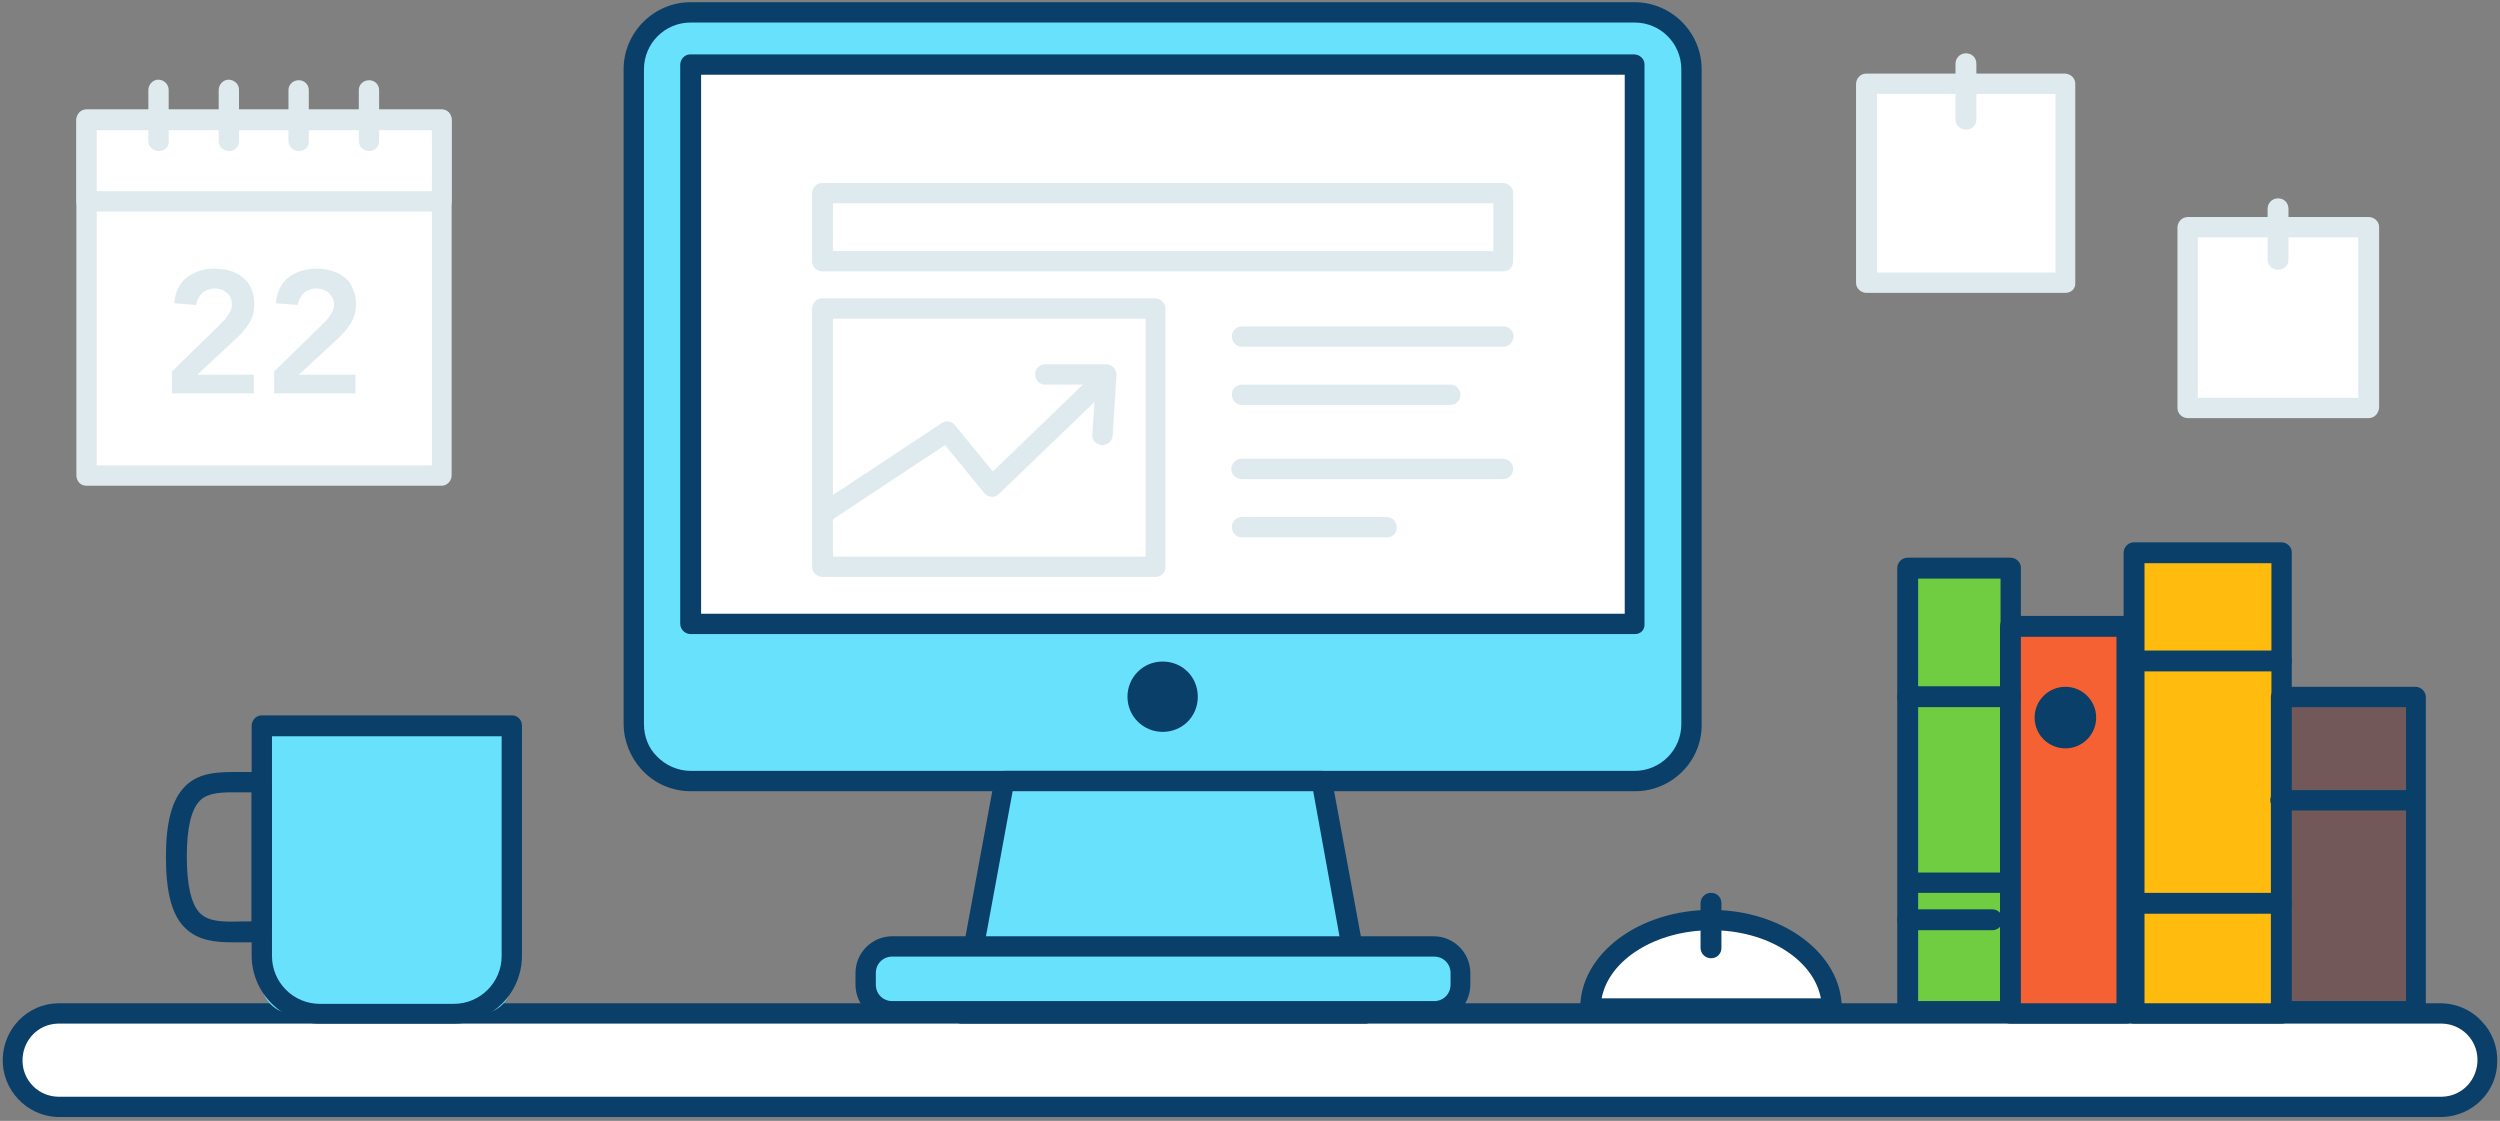 <svg width="455" height="204" viewBox="0 0 455 204" fill="none" xmlns="http://www.w3.org/2000/svg">
<rect x="0" y="0" width="455" height="204" fill="#808080" stroke="none"/>
<g clip-path="url(#clip0_639_190)">
<path d="M6.7 184.5H448.4C450.9 184.5 452.9 186.5 452.9 189V196.9C452.9 199.4 450.9 201.4 448.4 201.4H6.7C4.2 201.4 2.2 199.4 2.2 196.9V189C2.2 186.5 4.2 184.5 6.7 184.5Z" fill="white"/>
<path d="M444.5 203.3H10.5C4.8 203.1 0.3 198.3 0.5 192.6C0.7 187.1 5.1 182.7 10.5 182.6H444.5C450.2 182.8 454.7 187.6 454.5 193.3C454.4 198.8 450 203.1 444.5 203.3ZM10.5 186.3C6.8 186.4 4 189.5 4.1 193.2C4.2 196.7 7 199.5 10.5 199.6H444.5C448.2 199.5 451 196.4 450.9 192.7C450.8 189.2 448 186.4 444.5 186.3H10.5Z" fill="#093F68"/>
<path d="M289.5 183.5C289.5 174.6 299.3 167.4 311.5 167.4C323.7 167.4 333.5 174.6 333.5 183.5H289.5Z" fill="white"/>
<path d="M333.4 185.4H289.5C288.5 185.4 287.6 184.6 287.6 183.5C287.6 173.6 298.3 165.6 311.4 165.6C324.5 165.6 335.2 173.6 335.2 183.5C335.2 184.6 334.4 185.4 333.4 185.4ZM291.5 181.7H331.4C330.1 174.7 321.7 169.3 311.5 169.3C301.3 169.3 292.8 174.7 291.5 181.7Z" fill="#093F68"/>
<path d="M311.4 174.4C310.4 174.4 309.5 173.6 309.5 172.5V164.4C309.5 163.4 310.3 162.5 311.4 162.5C312.5 162.5 313.3 163.3 313.3 164.4V172.5C313.3 173.6 312.5 174.4 311.4 174.4Z" fill="#093F68"/>
<path d="M87.4 184.5H53.3C50.2 184.5 47.6 181.9 47.6 178.8V132.1H93.1V178.8C93.1 181.9 90.6 184.5 87.4 184.5Z" fill="#68E1FD"/>
<path d="M82.6 186.3H58.2C51.4 186.3 45.8 180.7 45.8 173.9V132.1C45.8 131.1 46.6 130.2 47.6 130.2H93.2C94.2 130.2 95 131 95 132.1V173.9C95 180.8 89.4 186.3 82.6 186.3ZM49.5 134V174C49.5 178.8 53.4 182.7 58.2 182.7H82.6C87.4 182.7 91.3 178.8 91.3 174V134H49.5Z" fill="#093F68"/>
<path d="M42.4 171.5C39.1 171.5 36.1 171.2 33.7 168.9C31.3 166.6 30.2 162.4 30.2 156C30.2 149.6 31.3 145.5 33.7 143.1C36.4 140.4 40.1 140.5 44 140.5H47.6C48.6 140.5 49.4 141.3 49.4 142.4V169.6C49.4 170.6 48.6 171.5 47.6 171.5H45.7H44H42.4ZM42.4 144.2C39.8 144.2 37.7 144.4 36.4 145.7C34.8 147.3 34 150.7 34 155.9C34 161.1 34.8 164.6 36.4 166.2C38 167.8 40.7 167.8 44 167.7H45.8V144.2H44H42.4Z" fill="#093F68"/>
<path d="M365.9 103.5H347.2V184.1H365.9V103.5Z" fill="#70CC40"/>
<path d="M365.9 185.9H347.2C346.2 185.9 345.3 185.1 345.3 184V103.4C345.3 102.4 346.1 101.5 347.2 101.5H365.9C366.9 101.5 367.8 102.3 367.8 103.3V183.9C367.7 185.1 366.9 185.9 365.9 185.9ZM349.1 182.2H364.1V105.3H349.1V182.2Z" fill="#093F68"/>
<path d="M387 114.1H365.9V184.5H387V114.1Z" fill="#F56132"/>
<path d="M387 186.3H365.9C364.9 186.3 364 185.5 364 184.4V114C364 113 364.8 112.1 365.9 112.1H387C388 112.1 388.9 112.9 388.9 114V184.4C388.9 185.5 388 186.3 387 186.3ZM367.8 182.6H385.2V115.9H367.8V182.6Z" fill="#093F68"/>
<path d="M415.3 100.7H388.5V184.5H415.3V100.7Z" fill="#FFBC0E"/>
<path d="M415.2 186.3H388.4C387.4 186.3 386.5 185.5 386.5 184.4V100.6C386.5 99.6 387.3 98.7 388.4 98.7H415.2C416.2 98.7 417.1 99.5 417.1 100.5V184.3C417.1 185.5 416.3 186.3 415.2 186.3ZM390.3 182.6H413.4V102.5H390.3V182.6Z" fill="#093F68"/>
<path d="M439.7 126.9H415.2V184.1H439.7V126.9Z" fill="#725858"/>
<path d="M439.7 185.9H415.2C414.2 185.9 413.3 185.1 413.3 184.1V126.9C413.3 125.9 414.1 125 415.1 125H439.6C440.6 125 441.5 125.8 441.5 126.9V184.1C441.6 185.1 440.7 185.9 439.7 185.9ZM417.1 182.2H437.9V128.7H417.1V182.2Z" fill="#093F68"/>
<path d="M439.7 147.5H415.2C414.2 147.6 413.3 146.8 413.2 145.8C413.1 144.8 413.9 143.9 414.9 143.8C415 143.8 415.1 143.8 415.2 143.8H439.7C440.7 143.9 441.5 144.8 441.4 145.8C441.4 146.7 440.6 147.4 439.7 147.5Z" fill="#093F68"/>
<path d="M415.2 122.2H388.4C387.4 122.2 386.5 121.4 386.5 120.3C386.5 119.2 387.3 118.4 388.4 118.4H415.2C416.2 118.4 417.1 119.2 417.1 120.3C417.1 121.4 416.3 122.2 415.2 122.2Z" fill="#093F68"/>
<path d="M415.2 166.3H388.4C387.4 166.3 386.5 165.5 386.5 164.4C386.5 163.3 387.3 162.5 388.4 162.5H415.2C416.2 162.5 417.1 163.3 417.1 164.4C417.1 165.5 416.3 166.3 415.2 166.3Z" fill="#093F68"/>
<path d="M375.9 134.4C377.999 134.4 379.7 132.699 379.7 130.6C379.7 128.501 377.999 126.8 375.9 126.8C373.801 126.8 372.1 128.501 372.1 130.6C372.1 132.699 373.801 134.4 375.9 134.4Z" fill="#093F68"/>
<path d="M375.9 136.2C372.8 136.2 370.3 133.7 370.3 130.6C370.3 127.5 372.8 125 375.9 125C379 125 381.5 127.5 381.5 130.6C381.5 133.7 379 136.2 375.9 136.2ZM375.9 128.7C374.8 128.7 374 129.6 374 130.6C374 131.6 374.9 132.5 375.9 132.5C376.9 132.5 377.8 131.6 377.8 130.6C377.8 129.6 376.9 128.7 375.9 128.7Z" fill="#093F68"/>
<path d="M365.9 128.7H347.2C346.2 128.7 345.3 127.9 345.3 126.8C345.3 125.7 346.1 124.9 347.2 124.9H365.9C366.9 124.9 367.8 125.7 367.8 126.8C367.8 127.9 366.9 128.7 365.9 128.7Z" fill="#093F68"/>
<path d="M365.9 162.5H347.2C346.2 162.4 345.4 161.5 345.5 160.5C345.6 159.6 346.3 158.8 347.2 158.8H365.9C366.9 158.9 367.7 159.8 367.6 160.8C367.5 161.7 366.8 162.5 365.9 162.5Z" fill="#093F68"/>
<path d="M362.6 169.3H347.2C346.2 169.3 345.3 168.5 345.3 167.4C345.3 166.3 346.1 165.5 347.2 165.5H362.6C363.6 165.5 364.5 166.3 364.5 167.4C364.5 168.5 363.6 169.3 362.6 169.3Z" fill="#093F68"/>
<path d="M375.9 15.2H339.7V51.4H375.9V15.2Z" fill="white"/>
<path d="M375.9 53.3H339.7C338.7 53.3 337.8 52.5 337.8 51.5V15.3C337.8 14.3 338.6 13.4 339.6 13.4H375.8C376.8 13.4 377.7 14.2 377.7 15.2V51.4C377.8 52.5 377 53.3 375.9 53.3ZM341.6 49.6H374.1V17.1H341.6V49.6Z" fill="#DFEAEF"/>
<path d="M357.8 23.6C356.8 23.6 355.9 22.8 355.9 21.8V11.6C355.9 10.6 356.7 9.7 357.8 9.7C358.9 9.7 359.7 10.5 359.7 11.6V21.8C359.7 22.8 358.9 23.6 357.8 23.6Z" fill="#DFEAEF"/>
<path d="M431.1 41.3H398.2V74.2H431.1V41.3Z" fill="white"/>
<path d="M431.1 76.1H398.2C397.2 76.1 396.3 75.3 396.3 74.3V41.4C396.3 40.4 397.1 39.5 398.2 39.5H431.1C432.1 39.5 433 40.3 433 41.3V74.2C432.9 75.3 432.1 76.1 431.1 76.1ZM400 72.4H429.2V43.2H400V72.4Z" fill="#DFEAEF"/>
<path d="M414.6 49.1C413.6 49.1 412.7 48.3 412.7 47.3V38C412.7 37 413.5 36.1 414.6 36.1C415.7 36.1 416.5 36.9 416.5 38V47.3C416.5 48.3 415.7 49.1 414.6 49.1Z" fill="#DFEAEF"/>
<path d="M80.4 21.9H15.7V86.6H80.4V21.9Z" fill="white"/>
<path d="M80.4 88.4H15.7C14.7 88.4 13.9 87.6 13.9 86.5V21.9C13.9 20.9 14.7 20 15.7 20H80.4C81.4 20 82.2 20.8 82.2 21.9V86.5C82.2 87.5 81.4 88.4 80.4 88.4ZM17.6 84.7H78.6V23.8H17.6V84.7Z" fill="#DFEAEF"/>
<path d="M80.4 21.9H15.7V36.7H80.4V21.9Z" fill="white"/>
<path d="M80.4 38.5H15.7C14.7 38.5 13.9 37.7 13.9 36.6V21.8C13.9 20.8 14.7 19.9 15.7 19.9H80.4C81.4 19.9 82.2 20.7 82.2 21.8V36.6C82.2 37.7 81.4 38.5 80.4 38.5ZM17.6 34.8H78.6V23.7H17.6V34.8Z" fill="#DFEAEF"/>
<path d="M31.3 67.6L39.9 59.2C40.2 58.9 40.4 58.7 40.7 58.4C41 58.1 41.2 57.8 41.4 57.5C41.6 57.2 41.8 56.9 42 56.5C42.1 56.2 42.2 55.8 42.2 55.4C42.2 55 42.1 54.6 42 54.2C41.8 53.9 41.6 53.5 41.3 53.3C41 53 40.7 52.9 40.3 52.7C39.9 52.6 39.5 52.5 39.1 52.5C38.3 52.5 37.4 52.8 36.8 53.3C36.2 53.9 35.8 54.7 35.7 55.5L31.7 55.2C31.8 54.3 32 53.3 32.4 52.5C32.8 51.7 33.3 51 34 50.5C34.7 50 35.4 49.6 36.3 49.3C37.2 49 38.1 48.9 39.1 48.9C40.1 48.9 41 49 41.9 49.3C42.7 49.5 43.5 49.9 44.2 50.5C44.9 51 45.4 51.7 45.7 52.5C46.1 53.4 46.3 54.3 46.3 55.3C46.3 56.6 46 57.8 45.3 58.9C44.6 60 43.8 60.9 42.8 61.8L35.9 68.2H46.2V71.6H31.3V67.6Z" fill="#DFEAEF"/>
<path d="M49.9 67.6L58.5 59.2L59.3 58.4C59.6 58.1 59.8 57.8 60 57.5C60.2 57.2 60.4 56.9 60.6 56.5C60.7 56.2 60.8 55.8 60.8 55.4C60.8 55 60.7 54.6 60.5 54.2C60.3 53.9 60.1 53.5 59.8 53.3C59.5 53 59.2 52.9 58.8 52.7C58.4 52.6 58 52.5 57.6 52.5C56.7 52.5 55.9 52.8 55.3 53.3C54.7 53.9 54.3 54.7 54.2 55.5L50.2 55.2C50.3 54.3 50.5 53.3 50.9 52.5C51.3 51.7 51.8 51 52.5 50.5C53.2 50 53.9 49.6 54.8 49.3C55.7 49 56.7 48.9 57.6 48.9C58.6 48.9 59.5 49 60.4 49.3C61.2 49.5 62 49.9 62.7 50.5C63.4 51 63.9 51.7 64.2 52.5C64.6 53.4 64.8 54.3 64.8 55.3C64.8 56.6 64.5 57.8 63.8 58.9C63.1 60 62.3 60.9 61.3 61.8L54.4 68.2H64.7V71.6H49.9V67.6Z" fill="#DFEAEF"/>
<path d="M28.9 27.5C27.9 27.5 27 26.7 27 25.7V16.4C27 15.4 27.8 14.5 28.8 14.5C29.8 14.5 30.7 15.3 30.7 16.4V25.7C30.8 26.7 30 27.5 28.9 27.5Z" fill="#DFEAEF"/>
<path d="M41.7 27.5C40.7 27.5 39.8 26.7 39.8 25.7V16.4C39.8 15.4 40.6 14.5 41.6 14.5C42.6 14.5 43.5 15.3 43.5 16.3V25.6C43.5 26.7 42.7 27.5 41.7 27.5Z" fill="#DFEAEF"/>
<path d="M54.4 27.5C53.4 27.5 52.5 26.7 52.5 25.7V16.4C52.5 15.4 53.3 14.6 54.4 14.6C55.4 14.6 56.2 15.4 56.2 16.4V25.7C56.3 26.7 55.5 27.5 54.4 27.5Z" fill="#DFEAEF"/>
<path d="M67.2 27.5C66.2 27.5 65.3 26.7 65.3 25.7V16.4C65.3 15.4 66.1 14.6 67.2 14.6C68.2 14.6 69 15.4 69 16.4V25.7C69 26.7 68.2 27.5 67.2 27.5Z" fill="#DFEAEF"/>
<path d="M308 12.6V131.8C308 137.5 303.4 142.2 297.6 142.2H125.7C120 142.2 115.3 137.6 115.3 131.8V12.6C115.3 6.9 119.9 2.2 125.7 2.2H297.5C303.3 2.2 308 6.8 308 12.6Z" fill="#68E1FD"/>
<path d="M297.6 144H125.7C122.3 144 119.1 142.6 116.8 140.1C114.7 137.8 113.5 134.8 113.5 131.7V12.6C113.5 5.9 119 0.4 125.7 0.4H297.5C304.2 0.4 309.7 5.9 309.7 12.6V131.8C309.8 138.5 304.3 144 297.6 144ZM125.7 4.1C121 4.1 117.2 7.9 117.2 12.6V131.8C117.2 134 118 136.1 119.5 137.6C121.1 139.3 123.4 140.3 125.7 140.3H297.5C302.2 140.3 306 136.5 306 131.8V12.6C306 7.9 302.2 4.1 297.5 4.1H125.7Z" fill="#093F68"/>
<path d="M297.5 11.8H125.7V113.6H297.5V11.8Z" fill="white"/>
<path d="M297.6 115.4H125.7C124.7 115.4 123.8 114.6 123.8 113.5V11.8C123.8 10.8 124.6 9.9 125.6 9.9H297.4C298.4 9.9 299.3 10.7 299.3 11.7V113.5C299.4 114.6 298.6 115.4 297.6 115.4ZM127.6 111.7H295.7V13.6H127.6V111.7Z" fill="#093F68"/>
<path d="M248.3 184.5H175L182.8 142.2H240.5L248.3 184.5Z" fill="#68E1FD"/>
<path d="M248.3 186.3H175C174 186.3 173.1 185.5 173.2 184.4C173.2 184.3 173.2 184.2 173.2 184.1L181 141.8C181.2 140.9 181.9 140.3 182.8 140.3H240.6C241.5 140.3 242.3 140.9 242.4 141.8L250.2 184.1C250.4 185.1 249.7 186.1 248.7 186.3C248.5 186.3 248.4 186.3 248.3 186.3ZM177.2 182.6H246L239 144H184.3L177.2 182.6Z" fill="#093F68"/>
<path d="M210.3 105H149.7C148.7 105 147.8 104.2 147.8 103.2V56.2C147.8 55.2 148.6 54.3 149.6 54.3H210.2C211.2 54.3 212.1 55.1 212.1 56.1V103.1C212.2 104.2 211.3 105 210.3 105ZM151.6 101.3H208.5V58H151.6V101.3Z" fill="#DFEAEF"/>
<path d="M149.7 95.4C148.7 95.4 147.9 94.5 147.9 93.5C147.9 92.9 148.2 92.3 148.7 92L171.4 77C172.2 76.5 173.2 76.6 173.8 77.4L180.7 85.8L197.7 69.4C198.4 68.7 199.6 68.7 200.3 69.5C201 70.2 201 71.4 200.3 72.1L181.8 89.9C181.4 90.3 180.9 90.5 180.4 90.4C179.9 90.4 179.4 90.1 179.1 89.7L172 81L150.7 95.1C150.4 95.3 150.1 95.4 149.7 95.4Z" fill="#DFEAEF"/>
<path d="M200.6 81H200.5C199.5 80.9 198.7 80.1 198.8 79.1C198.8 79.1 198.8 79.1 198.8 79L199.4 70H190.2C189.2 70 188.4 69.2 188.4 68.1C188.4 67.1 189.2 66.3 190.2 66.3H201.3C202.3 66.3 203.2 67.1 203.2 68.2V68.3L202.5 79.3C202.4 80.3 201.6 81 200.6 81Z" fill="#DFEAEF"/>
<path d="M273.6 63.1H226C225 63.1 224.2 62.3 224.2 61.2C224.2 60.2 225 59.4 226 59.4H273.6C274.6 59.4 275.5 60.2 275.5 61.2C275.4 62.3 274.6 63.1 273.6 63.1Z" fill="#DFEAEF"/>
<path d="M264 73.7H226C225 73.7 224.2 72.9 224.2 71.8C224.2 70.8 225 70 226 70H264C265 70 265.8 70.8 265.8 71.9C265.8 72.9 265 73.7 264 73.7Z" fill="#DFEAEF"/>
<path d="M273.6 87.2H226C225 87.2 224.1 86.4 224.1 85.4C224.1 84.4 224.9 83.5 225.9 83.5H273.5C274.5 83.5 275.4 84.3 275.4 85.3C275.4 86.4 274.6 87.2 273.6 87.2Z" fill="#DFEAEF"/>
<path d="M252.4 97.8H226C225 97.8 224.2 97 224.2 95.9C224.2 94.9 225 94.1 226 94.1H252.4C253.4 94.1 254.2 94.9 254.2 96C254.3 97 253.5 97.8 252.4 97.8Z" fill="#DFEAEF"/>
<path d="M273.6 49.4H149.7C148.7 49.4 147.8 48.6 147.8 47.6V35.2C147.8 34.2 148.6 33.3 149.6 33.3H273.5C274.5 33.3 275.4 34.1 275.4 35.1V47.5C275.4 48.6 274.6 49.4 273.6 49.4ZM151.6 45.7H271.8V37H151.6V45.7Z" fill="#DFEAEF"/>
<path d="M211.6 131.4C214.085 131.4 216.1 129.385 216.1 126.9C216.1 124.415 214.085 122.4 211.6 122.4C209.115 122.4 207.1 124.415 207.1 126.9C207.1 129.385 209.115 131.4 211.6 131.4Z" fill="#093F68"/>
<path d="M211.6 133.2C208.1 133.2 205.2 130.4 205.2 126.8C205.2 123.3 208 120.4 211.6 120.4C215.2 120.4 218 123.2 218 126.8C218 130.4 215.2 133.2 211.6 133.2ZM211.6 124.2C210.1 124.2 208.9 125.4 208.9 126.9C208.9 128.4 210.1 129.6 211.6 129.6C213.1 129.6 214.3 128.4 214.3 126.9C214.3 125.4 213.1 124.2 211.6 124.2C211.7 124.2 211.7 124.2 211.6 124.2Z" fill="#093F68"/>
<path d="M160.1 172.2H263.1C264.6 172.2 265.7 173.4 265.7 174.8V181.4C265.7 182.9 264.5 184 263.1 184H160.1C158.6 184 157.5 182.8 157.5 181.4V174.8C157.5 173.4 158.7 172.2 160.1 172.2Z" fill="#68E1FD"/>
<path d="M260.9 185.9H162.4C158.7 185.9 155.7 182.9 155.7 179.2V177.1C155.7 173.4 158.7 170.4 162.4 170.4H260.9C264.6 170.4 267.6 173.4 267.6 177.1V179.2C267.6 182.9 264.6 185.9 260.9 185.9ZM162.4 174.1C160.7 174.1 159.4 175.4 159.4 177.1V179.2C159.4 180.9 160.7 182.2 162.4 182.2H261C262.7 182.2 264 180.9 264 179.2V177.1C264 175.4 262.7 174.1 261 174.1H162.4Z" fill="#093F68"/>
</g>
<defs>
<clipPath id="clip0_639_190">
<rect width="455" height="204" fill="white"/>
</clipPath>
</defs>
</svg>
